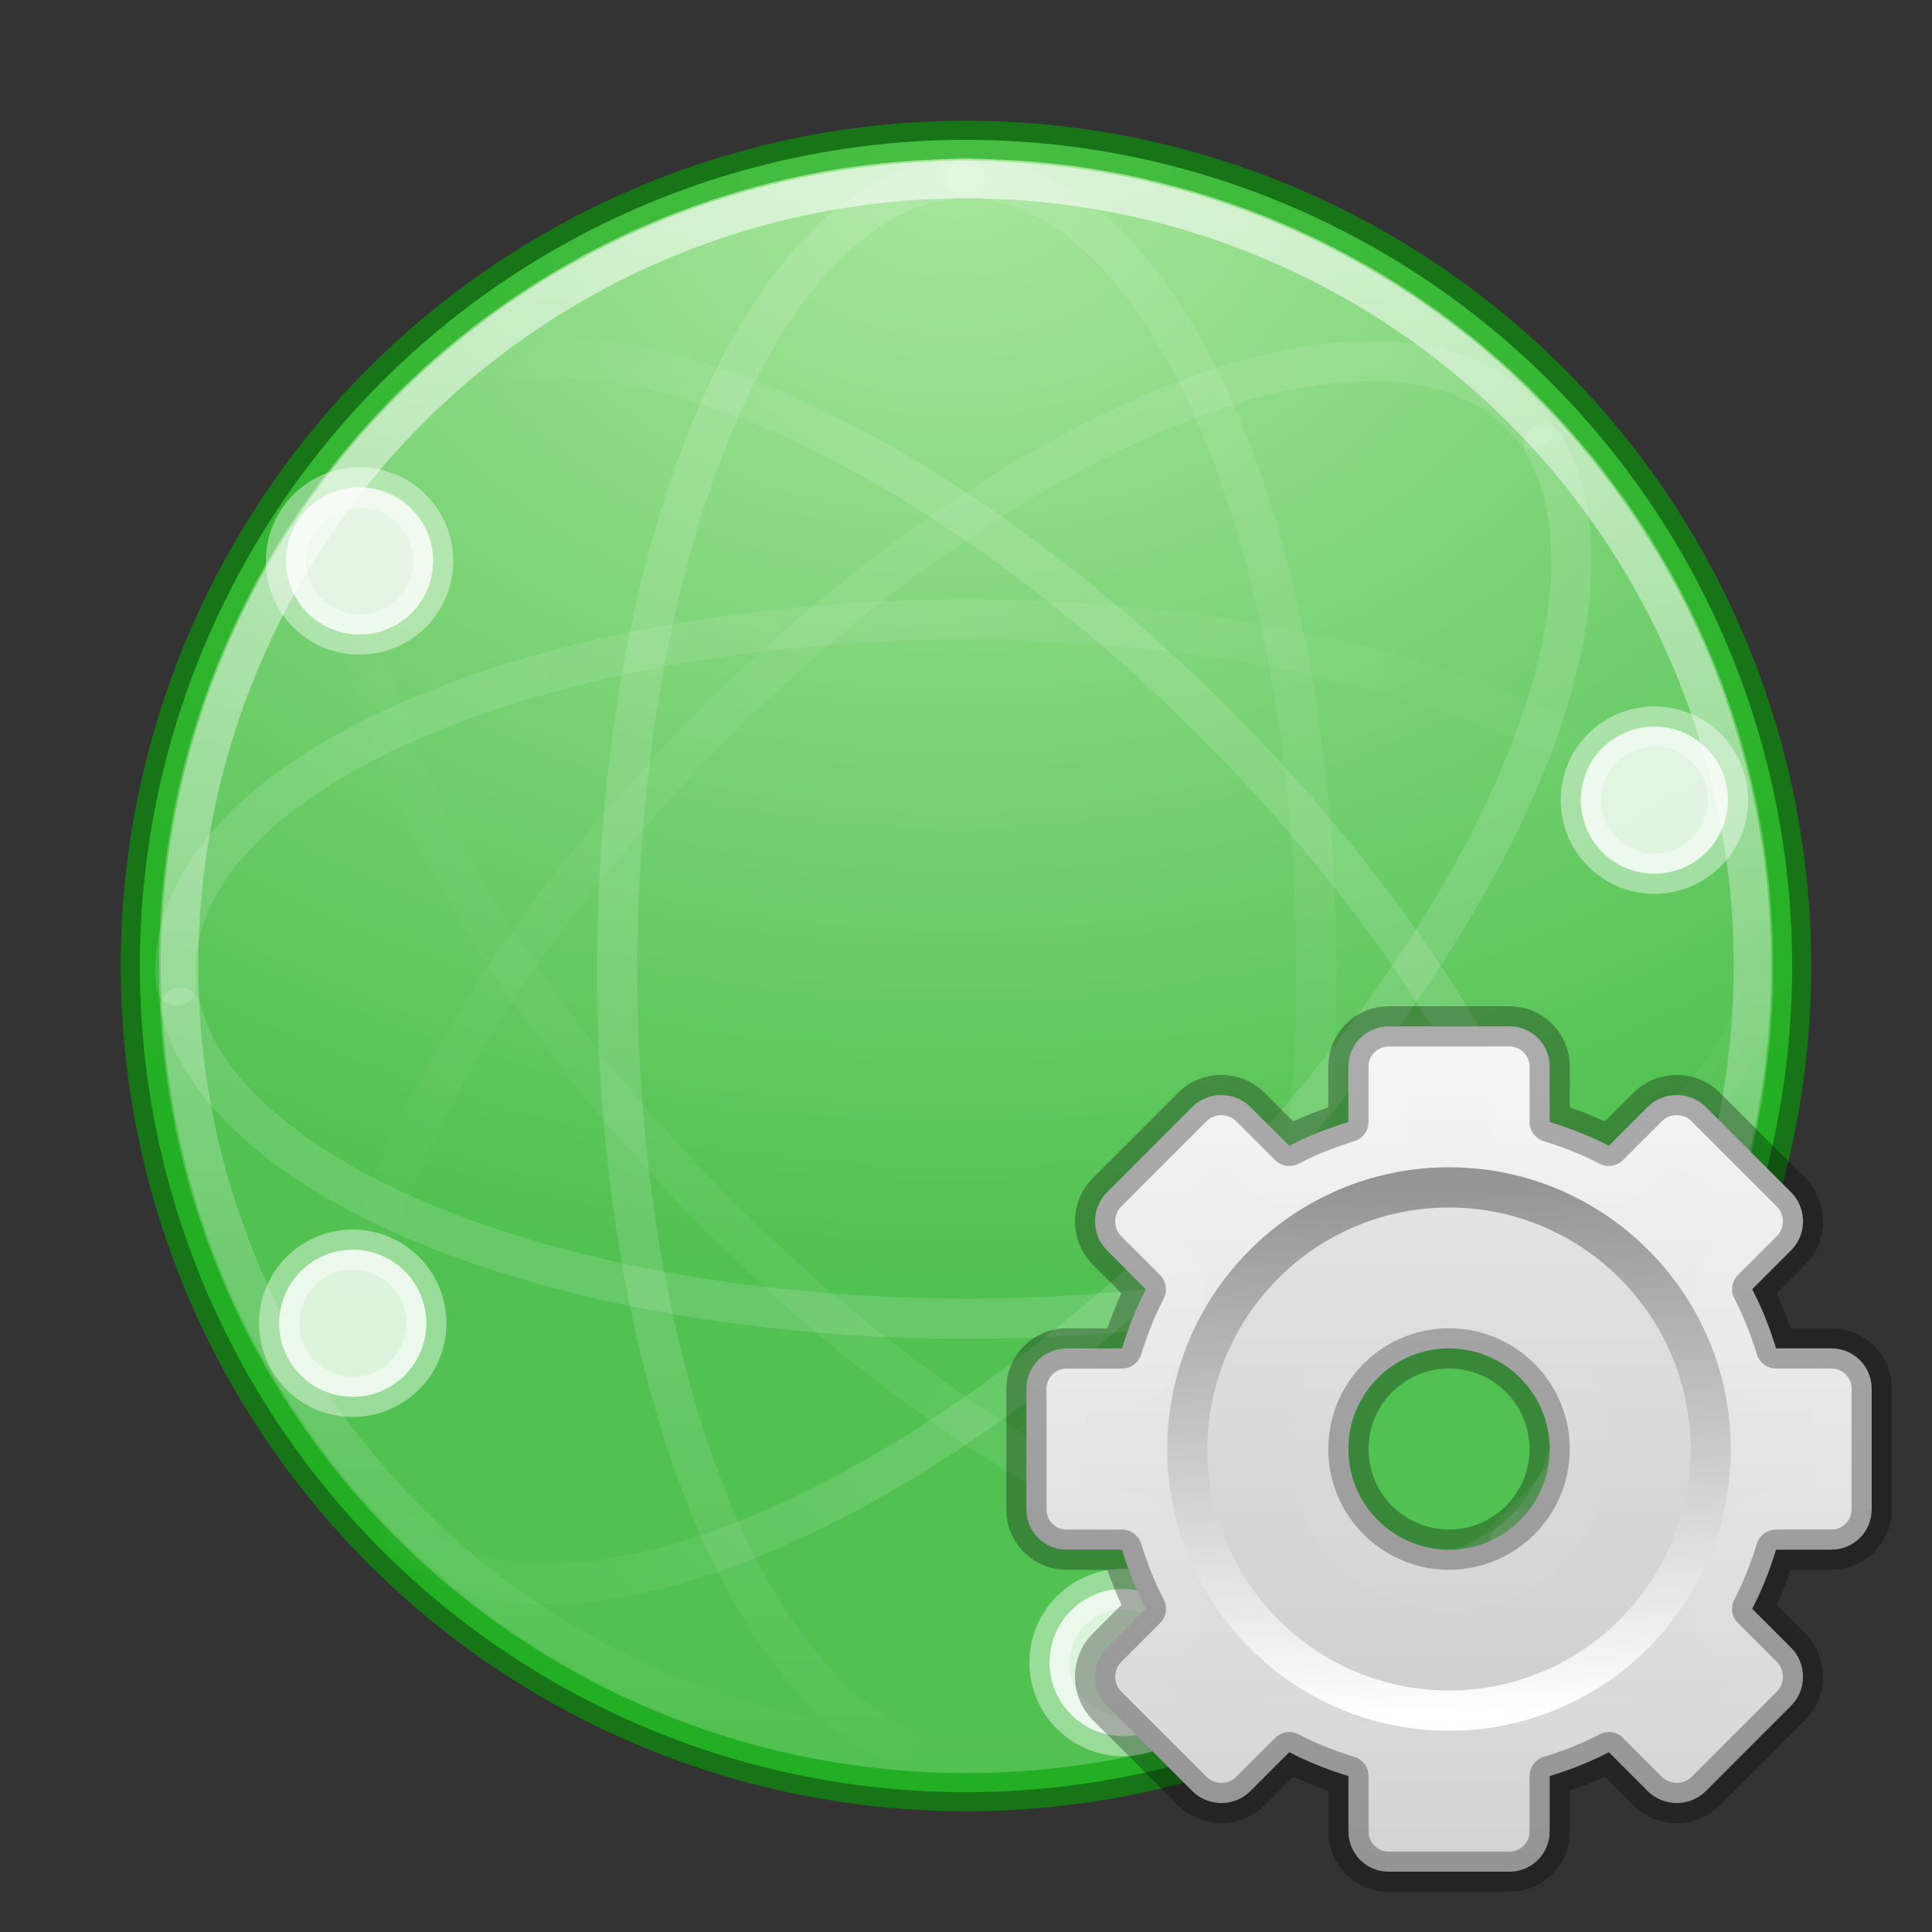 <?xml version="1.0" encoding="UTF-8" standalone="no"?>
<!-- Created with Inkscape (http://www.inkscape.org/) -->

<svg
   xmlns:dc="http://purl.org/dc/elements/1.1/"
   xmlns:cc="http://creativecommons.org/ns#"
   xmlns:rdf="http://www.w3.org/1999/02/22-rdf-syntax-ns#"
   xmlns:svg="http://www.w3.org/2000/svg"
   xmlns="http://www.w3.org/2000/svg"
   xmlns:xlink="http://www.w3.org/1999/xlink"
   xmlns:sodipodi="http://sodipodi.sourceforge.net/DTD/sodipodi-0.dtd"
   xmlns:inkscape="http://www.inkscape.org/namespaces/inkscape"
   id="svg4951"
   height="48px"
   width="48px"
   version="1.1"
   inkscape:version="0.91 r13725"
   sodipodi:docname="gnome-nettools.svg">
  <rect width="100%" height="100%" fill="#333333" stroke="none"/>
  <sodipodi:namedview
     pagecolor="#ffffff"
     bordercolor="#666666"
     borderopacity="1"
     objecttolerance="10"
     gridtolerance="10"
     guidetolerance="10"
     inkscape:pageopacity="0"
     inkscape:pageshadow="2"
     inkscape:window-width="1600"
     inkscape:window-height="876"
     id="namedview35"
     showgrid="false"
     inkscape:zoom="4.9166667"
     inkscape:cx="-43.830509"
     inkscape:cy="24"
     inkscape:window-x="0"
     inkscape:window-y="24"
     inkscape:window-maximized="1"
     inkscape:current-layer="svg4951" />
  <defs
     id="defs4953">
    <radialGradient
       id="radialGradient3037"
       gradientUnits="userSpaceOnUse"
       cx="14.892"
       cy="-17.681"
       r="25.571"
       gradientTransform="matrix(-1.439,3.8089e-8,-2.8328e-8,-1.07,45.169,-14.596)">
      <stop
         id="stop3767"
         stop-color="#a7e69c"
         offset="0" />
      <stop
         id="stop3769"
         stop-color="#51c151"
         offset="1" />
    </radialGradient>
    <linearGradient
       id="linearGradient3039"
       y2="32.568"
       gradientUnits="userSpaceOnUse"
       y1="-18.801"
       gradientTransform="matrix(0.764,0,0,0.764,12.377,18.778)"
       x2="15.124"
       x1="15.124">
      <stop
         id="stop3985"
         stop-color="#fff"
         offset="0" />
      <stop
         id="stop3987"
         stop-color="#fff"
         stop-opacity="0"
         offset="1" />
    </linearGradient>
    <linearGradient
       id="linearGradient3078"
       y2="21.914"
       xlink:href="#linearGradient3678"
       gradientUnits="userSpaceOnUse"
       x2="48.263"
       gradientTransform="matrix(0,0.914,0.914,0,2.99,0.765)"
       y1="22"
       x1="35.5" />
    <linearGradient
       id="linearGradient3678">
      <stop
         id="stop3680"
         stop-color="#fff"
         stop-opacity=".134"
         offset="0" />
      <stop
         id="stop3682"
         stop-color="#fff"
         stop-opacity="0"
         offset="1" />
    </linearGradient>
    <linearGradient
       id="linearGradient3075"
       y2="23"
       xlink:href="#linearGradient3678"
       gradientUnits="userSpaceOnUse"
       x2="47.5"
       gradientTransform="matrix(0,0.914,0.914,0,2.99,0.765)"
       y1="23"
       x1="3.5" />
    <linearGradient
       id="linearGradient3071"
       y2="21.83"
       xlink:href="#linearGradient3678"
       gradientUnits="userSpaceOnUse"
       x2="4.063"
       gradientTransform="matrix(0.646,0.646,-0.646,0.646,22.401,-7.275)"
       y1="22.293"
       x1="14.893" />
    <linearGradient
       id="linearGradient3068"
       y2="27.243"
       xlink:href="#linearGradient3678"
       gradientUnits="userSpaceOnUse"
       x2="4.287"
       gradientTransform="matrix(0.646,0.646,-0.646,0.646,22.401,-7.275)"
       y1="23.707"
       x1="46.006" />
    <linearGradient
       id="linearGradient3064"
       y2="24.414"
       xlink:href="#linearGradient3678"
       gradientUnits="userSpaceOnUse"
       x2="2.873"
       gradientTransform="matrix(0.646,-0.646,-0.646,-0.646,22.232,55.515)"
       y1="25.828"
       x1="48.127" />
    <linearGradient
       id="linearGradient3060"
       y2="24.109"
       xlink:href="#linearGradient3678"
       gradientUnits="userSpaceOnUse"
       x2="2.832"
       gradientTransform="matrix(0.646,-0.646,-0.646,-0.646,22.232,55.515)"
       y1="23.707"
       x1="14.893" />
    <linearGradient
       id="linearGradient3057"
       y2="23"
       xlink:href="#linearGradient3678"
       gradientUnits="userSpaceOnUse"
       x2="47.5"
       gradientTransform="matrix(0.914,0,0,-0.914,0.705,45.105)"
       y1="23"
       x1="4.49" />
    <linearGradient
       id="linearGradient3053"
       y2="23.173"
       xlink:href="#linearGradient3678"
       gradientUnits="userSpaceOnUse"
       x2="49.09"
       gradientTransform="matrix(0.914,0,0,-0.914,0.705,45.105)"
       y1="23"
       x1="37.5" />
    <linearGradient
       id="linearGradient3021"
       x1="32.036"
       gradientUnits="userSpaceOnUse"
       y1="19"
       gradientTransform="matrix(0.778,0,0,0.778,11.889,10.333)"
       x2="32.036"
       y2="47.012">
      <stop
         id="stop3311"
         stop-color="#f6f6f6"
         offset="0" />
      <stop
         id="stop3313"
         stop-color="#d2d2d2"
         offset="1" />
    </linearGradient>
    <linearGradient
       id="linearGradient3017"
       x1="86.133"
       gradientUnits="userSpaceOnUse"
       y1="105.1"
       gradientTransform="matrix(0.156,0,0,0.156,26.001,26.157)"
       x2="84.639"
       y2="20.895">
      <stop
         id="stop5130-3"
         stop-color="#fff"
         offset="0" />
      <stop
         id="stop5132-4"
         stop-color="#959595"
         offset="1" />
    </linearGradient>
    <linearGradient
       id="linearGradient3014"
       x1="12.479"
       xlink:href="#linearGradient3678"
       gradientUnits="userSpaceOnUse"
       y1="2"
       x2="12.479"
       y2="22.007"
       gradientTransform="translate(24,24)" />
    <linearGradient
       id="linearGradient3011"
       x1="12"
       xlink:href="#linearGradient3678"
       gradientUnits="userSpaceOnUse"
       y1="16"
       gradientTransform="matrix(1.012,0,0,1.012,23.861,23.861)"
       x2="12"
       y2="8" />
  </defs>
  <circle
     style="fill:url(#radialGradient3037)"
     r="20.526"
     cy="24"
     cx="24"
     id="path2985" />
  <circle
     style="fill:none;stroke:#05a305;stroke-width:0.948;stroke-opacity:0.588"
     r="20.526"
     cy="24"
     cx="24"
     id="path3755" />
  <circle
     style="fill:none;stroke:url(#linearGradient3039);stroke-width:0.933;stroke-opacity:0.588"
     r="19.54"
     cy="24"
     cx="24"
     id="path3773" />
  <g
     transform="translate(4.6231943e-4,0)"
     id="g4197">
    <path
       id="path3805"
       d="m 23.987,4.422 a 8.685,19.656 0 0 0 -1.741,38.898"
       style="fill:none;stroke:url(#linearGradient3078);stroke-linecap:round;stroke-linejoin:round"
       inkscape:connector-curvature="0" />
    <path
       id="path3609"
       d="m 27.696,41.883 a 8.685,19.656 0 0 0 -3.699,-37.46"
       style="opacity:0.8;fill:none;stroke:url(#linearGradient3075);stroke-linecap:round;stroke-linejoin:round"
       inkscape:connector-curvature="0" />
    <path
       id="path3775"
       style="color:#000000;opacity:0.8;fill:#ffffff;stroke:#ffffff;stroke-width:1;stroke-linecap:round;stroke-linejoin:round;stroke-opacity:0.521"
       d="m 26.075,41.305 a 1.828,1.828 0 0 0 3.656,0 1.828,1.828 0 1 0 -3.656,0 z"
       inkscape:connector-curvature="0" />
    <path
       id="path3801"
       d="m 12.564,8.983 a 19.656,8.685 45 0 1 24.967,29.33"
       style="fill:none;stroke:url(#linearGradient3071);stroke-linecap:round;stroke-linejoin:round"
       inkscape:connector-curvature="0" />
    <path
       id="path3611"
       d="M 37.916,37.977 A 19.656,8.685 45 0 1 8.842,13.291"
       style="opacity:0.8;fill:none;stroke:url(#linearGradient3068);stroke-linecap:round;stroke-linejoin:round"
       inkscape:connector-curvature="0" />
    <path
       id="path3781"
       style="color:#000000;opacity:0.8;fill:#ffffff;stroke:#ffffff;stroke-width:1;stroke-linecap:round;stroke-linejoin:round;stroke-opacity:0.521"
       d="m 10.761,13.936 a 1.828,1.828 0 0 1 -3.656,0 1.828,1.828 0 1 1 3.656,0 z"
       inkscape:connector-curvature="0" />
    <path
       id="path3613"
       d="m 38.092,10.659 a 8.685,19.656 45 0 0 -29.06,20.984"
       style="opacity:0.8;fill:none;stroke:url(#linearGradient3064);stroke-linecap:round;stroke-linejoin:round"
       inkscape:connector-curvature="0" />
    <path
       id="path3615"
       d="m 8.764,34.704 a 1.828,1.828 0 0 0 0,-3.656 1.828,1.828 0 1 0 0,3.656 z"
       inkscape:connector-curvature="0"
       style="opacity:0.8;fill:#ffffff;stroke:#ffffff;stroke-width:1;stroke-linecap:round;stroke-linejoin:round;stroke-opacity:0.521" />
    <path
       id="path3787"
       d="M 9.985,38.095 A 8.685,19.656 45 0 0 38.347,11.038"
       style="fill:none;stroke:url(#linearGradient3060);stroke-linecap:round;stroke-linejoin:round"
       inkscape:connector-curvature="0" />
    <path
       id="path2835"
       d="m 40.759,19.527 a 19.656,8.685 0 0 0 -36.376,4.957"
       style="fill:none;stroke:url(#linearGradient3057);stroke-linecap:round;stroke-linejoin:round"
       inkscape:connector-curvature="0" />
    <path
       id="path3722"
       style="color:#000000;opacity:0.8;fill:#ffffff;stroke:#ffffff;stroke-width:1;stroke-linecap:round;stroke-linejoin:round;stroke-opacity:0.521"
       d="m 42.93,19.879 a 1.828,1.828 0 1 0 -3.656,0 1.828,1.828 0 0 0 3.656,0 z"
       inkscape:connector-curvature="0" />
    <path
       id="path3797"
       d="m 4.48,25.03 a 19.656,8.685 0 0 0 39.16,-0.45"
       style="fill:none;stroke:url(#linearGradient3053);stroke-linecap:round;stroke-linejoin:round"
       inkscape:connector-curvature="0" />
    <g
       id="g4191"
       transform="translate(0,7e-4)">
      <path
         inkscape:connector-curvature="0"
         display="block"
         d="m 34.5,25.5 c -0.554,0 -1,0.446 -1,1 l 0,1.375 c -0.507,0.156 -1.007,0.35 -1.469,0.594 L 31.062,27.5 c -0.392,-0.392 -1.046,-0.392 -1.438,0 L 27.5,29.625 c -0.392,0.392 -0.392,1.046 0,1.438 l 0.969,0.969 c -0.243,0.462 -0.438,0.962 -0.594,1.469 l -1.375,0 c -0.554,0 -1,0.446 -1,1 l 0,3 c 0,0.554 0.446,1 1,1 l 1.375,0 c 0.156,0.507 0.35,1.007 0.594,1.469 l -0.969,0.969 c -0.392,0.392 -0.392,1.046 0,1.438 l 2.125,2.124 c 0.392,0.392 1.046,0.392 1.438,0 l 0.969,-0.969 c 0.462,0.244 0.962,0.438 1.469,0.594 l 0,1.375 c 0,0.554 0.446,1 1,1 l 3,0 c 0.554,0 1,-0.446 1,-1 l 0,-1.375 c 0.507,-0.156 1.007,-0.35 1.469,-0.594 l 0.969,0.969 c 0.392,0.392 1.046,0.392 1.438,0 l 2.124,-2.125 c 0.392,-0.392 0.392,-1.046 0,-1.438 l -0.969,-0.969 c 0.244,-0.462 0.438,-0.962 0.594,-1.469 l 1.375,0 c 0.554,0 1,-0.446 1,-1 l 0,-3 c 0,-0.554 -0.446,-1 -1,-1 l -1.375,0 c -0.156,-0.507 -0.35,-1.007 -0.594,-1.469 l 0.969,-0.969 c 0.392,-0.392 0.392,-1.046 0,-1.438 l -2.125,-2.125 c -0.392,-0.392 -1.046,-0.392 -1.437,0 l -0.969,0.969 c -0.462,-0.243 -0.962,-0.438 -1.469,-0.594 l 0,-1.375 c 0,-0.554 -0.446,-1 -1,-1 l -3,0 z m 1.5,8 c 1.381,0 2.5,1.119 2.5,2.5 0,1.381 -1.119,2.5 -2.5,2.5 -1.381,0 -2.5,-1.119 -2.5,-2.5 0,-1.381 1.119,-2.5 2.5,-2.5 z"
         style="color:#000000;display:block;fill:url(#linearGradient3021)"
         id="rect3623" />
      <path
         style="opacity:0.05"
         inkscape:connector-curvature="0"
         d="m 36,30 c -3.31,0 -6,2.69 -6,6 0,3.31 2.69,6 6,6 3.31,0 6,-2.69 6,-6 0,-3.31 -2.69,-6 -6,-6 z m 0,3 c 1.657,0 3,1.343 3,3 0,1.657 -1.343,3 -3,3 -1.657,0 -3,-1.343 -3,-3 0,-1.657 1.343,-3 3,-3 z"
         id="path3315" />
      <path
         inkscape:connector-curvature="0"
         style="fill:none;stroke:url(#linearGradient3017)"
         d="m 36,29.5 c -3.584,0 -6.5,2.916 -6.5,6.5 0,3.584 2.916,6.5 6.5,6.5 3.584,0 6.5,-2.916 6.5,-6.5 0,-3.584 -2.916,-6.5 -6.5,-6.5 z"
         id="path28" />
      <path
         inkscape:connector-curvature="0"
         display="block"
         d="m 34.5,26.469 c -0.074,0.389 -0.01,0.901 -0.031,1.336 0.064,0.778 -0.77,1.053 -1.369,1.217 -0.547,0.311 -1.349,0.672 -1.837,0.054 L 30.375,28.188 c -0.432,0.287 -0.785,0.763 -1.186,1.123 -0.32,0.361 -0.756,0.673 -1.002,1.064 0.407,0.49 1.048,0.838 1.226,1.477 -0.025,0.798 -0.54,1.529 -0.812,2.267 -0.502,0.564 -1.315,0.281 -1.974,0.35 -0.345,-0.013 -0.07,0.586 -0.158,0.825 0.001,0.745 -0.002,1.49 0.002,2.235 0.646,0.064 1.357,-0.151 1.946,0.18 0.556,0.579 0.676,1.474 1.007,2.189 0.042,0.753 -0.732,1.126 -1.149,1.641 -0.217,0.272 0.385,0.504 0.516,0.75 l 1.523,1.523 c 0.522,-0.305 0.84,-0.989 1.445,-1.205 0.815,-0.107 1.514,0.546 2.284,0.734 0.651,0.452 0.364,1.31 0.427,1.975 -0.089,0.418 0.528,0.13 0.769,0.215 0.764,-0.001 1.528,0.002 2.292,-0.002 0.064,-0.646 -0.151,-1.357 0.18,-1.946 0.579,-0.556 1.474,-0.676 2.189,-1.007 0.753,-0.042 1.126,0.732 1.641,1.149 0.272,0.217 0.504,-0.385 0.75,-0.516 l 1.523,-1.523 c -0.305,-0.522 -0.989,-0.84 -1.205,-1.445 -0.107,-0.815 0.546,-1.514 0.734,-2.284 0.452,-0.651 1.31,-0.364 1.975,-0.427 0.418,0.089 0.13,-0.528 0.215,-0.769 -0.001,-0.764 0.002,-1.528 -0.002,-2.292 -0.646,-0.064 -1.357,0.151 -1.946,-0.18 -0.557,-0.578 -0.677,-1.473 -1.008,-2.188 -0.042,-0.753 0.733,-1.126 1.15,-1.641 0.217,-0.272 -0.386,-0.504 -0.516,-0.75 -0.508,-0.508 -1.016,-1.015 -1.523,-1.523 -0.523,0.305 -0.84,0.989 -1.446,1.205 -0.815,0.107 -1.514,-0.546 -2.284,-0.734 -0.65,-0.452 -0.363,-1.31 -0.427,-1.975 0.089,-0.418 -0.528,-0.13 -0.769,-0.214 l -2.262,0 z"
         style="color:#000000;display:block;opacity:0.8;fill:none;stroke:url(#linearGradient3014);stroke-linejoin:round"
         id="path3799" />
      <path
         inkscape:connector-curvature="0"
         display="block"
         d="m 39.5,36 a 3.5,3.5 0 0 1 -7,0 3.5,3.5 0 1 1 7,0 z"
         style="color:#000000;display:block;opacity:0.4;fill:none;stroke:url(#linearGradient3011)"
         id="path3822" />
      <path
         inkscape:connector-curvature="0"
         display="block"
         d="m 34.5,25.5 c -0.554,0 -1,0.446 -1,1 l 0,1.375 c -0.507,0.156 -1.007,0.35 -1.469,0.594 L 31.062,27.5 c -0.392,-0.392 -1.046,-0.392 -1.438,0 L 27.5,29.625 c -0.392,0.392 -0.392,1.046 0,1.438 l 0.969,0.969 c -0.243,0.462 -0.438,0.962 -0.594,1.469 l -1.375,0 c -0.554,0 -1,0.446 -1,1 l 0,3 c 0,0.554 0.446,1 1,1 l 1.375,0 c 0.156,0.507 0.35,1.007 0.594,1.469 l -0.969,0.969 c -0.392,0.392 -0.392,1.046 0,1.438 l 2.125,2.124 c 0.392,0.392 1.046,0.392 1.438,0 l 0.969,-0.969 c 0.462,0.244 0.962,0.438 1.469,0.594 l 0,1.375 c 0,0.554 0.446,1 1,1 l 3,0 c 0.554,0 1,-0.446 1,-1 l 0,-1.375 c 0.507,-0.156 1.007,-0.35 1.469,-0.594 l 0.969,0.969 c 0.392,0.392 1.046,0.392 1.438,0 l 2.124,-2.125 c 0.392,-0.392 0.392,-1.046 0,-1.438 l -0.969,-0.969 c 0.244,-0.462 0.438,-0.962 0.594,-1.469 l 1.375,0 c 0.554,0 1,-0.446 1,-1 l 0,-3 c 0,-0.554 -0.446,-1 -1,-1 l -1.375,0 c -0.156,-0.507 -0.35,-1.007 -0.594,-1.469 l 0.969,-0.969 c 0.392,-0.392 0.392,-1.046 0,-1.438 l -2.125,-2.125 c -0.392,-0.392 -1.046,-0.392 -1.437,0 l -0.969,0.969 c -0.462,-0.243 -0.962,-0.438 -1.469,-0.594 l 0,-1.375 c 0,-0.554 -0.446,-1 -1,-1 l -3,0 z m 1.5,8 c 1.381,0 2.5,1.119 2.5,2.5 0,1.381 -1.119,2.5 -2.5,2.5 -1.381,0 -2.5,-1.119 -2.5,-2.5 0,-1.381 1.119,-2.5 2.5,-2.5 z"
         style="color:#000000;display:block;opacity:0.3;fill:none;stroke:#000000;stroke-linejoin:round"
         id="rect3623-2" />
    </g>
  </g>
</svg>
